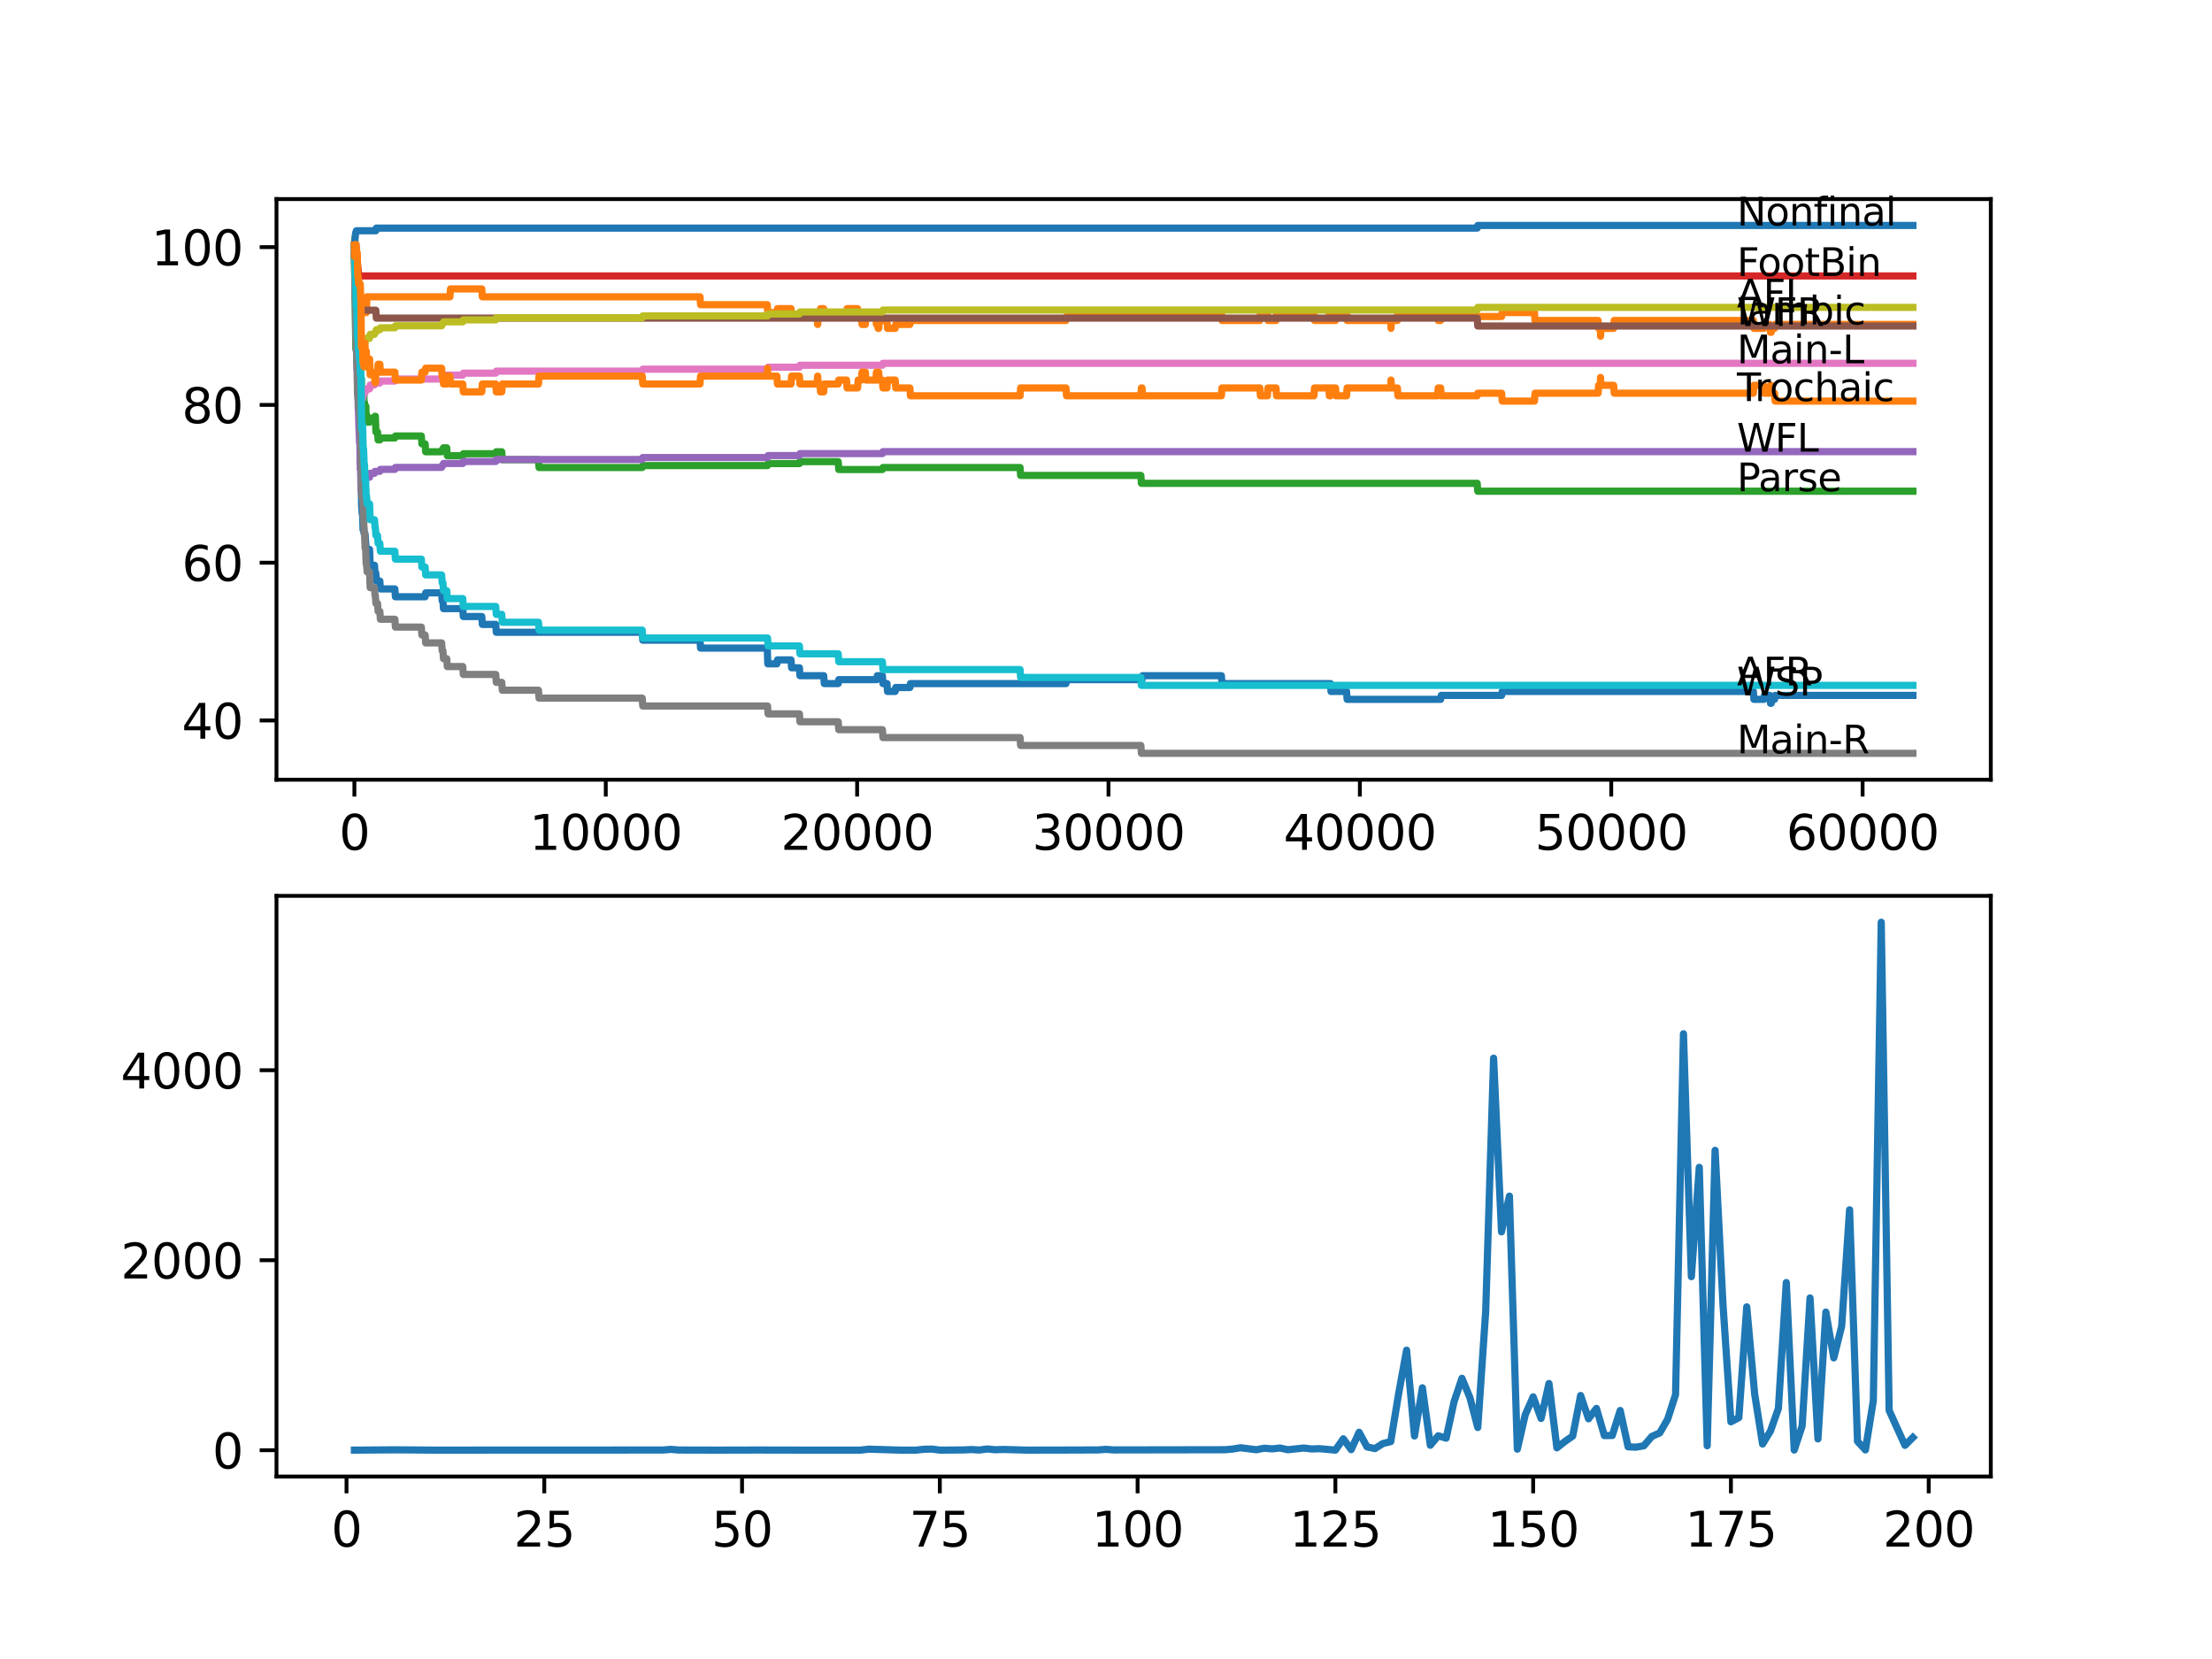 <?xml version="1.0" encoding="utf-8" standalone="no"?>
<!DOCTYPE svg PUBLIC "-//W3C//DTD SVG 1.1//EN"
  "http://www.w3.org/Graphics/SVG/1.1/DTD/svg11.dtd">
<svg xmlns:xlink="http://www.w3.org/1999/xlink" width="460.8pt" height="345.6pt" viewBox="0 0 460.8 345.6" xmlns="http://www.w3.org/2000/svg" version="1.1">
 <defs>
  <style type="text/css">*{stroke-linejoin: round; stroke-linecap: butt}</style>
 </defs>
 <g id="figure_1">
  <g id="patch_1">
   <path d="M 0 345.6 
L 460.8 345.6 
L 460.8 0 
L 0 0 
z
" style="fill: #ffffff"/>
  </g>
  <g id="axes_1">
   <g id="patch_2">
    <path d="M 57.6 162.432 
L 414.72 162.432 
L 414.72 41.472 
L 57.6 41.472 
z
" style="fill: #ffffff"/>
   </g>
   <g id="matplotlib.axis_1">
    <g id="xtick_1">
     <g id="line2d_1">
      <defs>
       <path id="m1943db942d" d="M 0 0 
L 0 3.5 
" style="stroke: #000000; stroke-width: 0.8"/>
      </defs>
      <g>
       <use xlink:href="#m1943db942d" x="73.827" y="162.432" style="stroke: #000000; stroke-width: 0.8"/>
      </g>
     </g>
     <g id="text_1">
      <!-- 0 -->
      <g transform="translate(70.646 177.03)scale(0.1 -0.1)">
       <defs>
        <path id="DejaVuSans-30" d="M 2034 4250 
Q 1547 4250 1301 3770 
Q 1056 3291 1056 2328 
Q 1056 1369 1301 889 
Q 1547 409 2034 409 
Q 2525 409 2770 889 
Q 3016 1369 3016 2328 
Q 3016 3291 2770 3770 
Q 2525 4250 2034 4250 
z
M 2034 4750 
Q 2819 4750 3233 4129 
Q 3647 3509 3647 2328 
Q 3647 1150 3233 529 
Q 2819 -91 2034 -91 
Q 1250 -91 836 529 
Q 422 1150 422 2328 
Q 422 3509 836 4129 
Q 1250 4750 2034 4750 
z
" transform="scale(0.016)"/>
       </defs>
       <use xlink:href="#DejaVuSans-30"/>
      </g>
     </g>
    </g>
    <g id="xtick_2">
     <g id="line2d_2">
      <g>
       <use xlink:href="#m1943db942d" x="126.192" y="162.432" style="stroke: #000000; stroke-width: 0.8"/>
      </g>
     </g>
     <g id="text_2">
      <!-- 10000 -->
      <g transform="translate(110.286 177.03)scale(0.1 -0.1)">
       <defs>
        <path id="DejaVuSans-31" d="M 794 531 
L 1825 531 
L 1825 4091 
L 703 3866 
L 703 4441 
L 1819 4666 
L 2450 4666 
L 2450 531 
L 3481 531 
L 3481 0 
L 794 0 
L 794 531 
z
" transform="scale(0.016)"/>
       </defs>
       <use xlink:href="#DejaVuSans-31"/>
       <use xlink:href="#DejaVuSans-30" x="63.623"/>
       <use xlink:href="#DejaVuSans-30" x="127.246"/>
       <use xlink:href="#DejaVuSans-30" x="190.869"/>
       <use xlink:href="#DejaVuSans-30" x="254.492"/>
      </g>
     </g>
    </g>
    <g id="xtick_3">
     <g id="line2d_3">
      <g>
       <use xlink:href="#m1943db942d" x="178.556" y="162.432" style="stroke: #000000; stroke-width: 0.8"/>
      </g>
     </g>
     <g id="text_3">
      <!-- 20000 -->
      <g transform="translate(162.65 177.03)scale(0.1 -0.1)">
       <defs>
        <path id="DejaVuSans-32" d="M 1228 531 
L 3431 531 
L 3431 0 
L 469 0 
L 469 531 
Q 828 903 1448 1529 
Q 2069 2156 2228 2338 
Q 2531 2678 2651 2914 
Q 2772 3150 2772 3378 
Q 2772 3750 2511 3984 
Q 2250 4219 1831 4219 
Q 1534 4219 1204 4116 
Q 875 4013 500 3803 
L 500 4441 
Q 881 4594 1212 4672 
Q 1544 4750 1819 4750 
Q 2544 4750 2975 4387 
Q 3406 4025 3406 3419 
Q 3406 3131 3298 2873 
Q 3191 2616 2906 2266 
Q 2828 2175 2409 1742 
Q 1991 1309 1228 531 
z
" transform="scale(0.016)"/>
       </defs>
       <use xlink:href="#DejaVuSans-32"/>
       <use xlink:href="#DejaVuSans-30" x="63.623"/>
       <use xlink:href="#DejaVuSans-30" x="127.246"/>
       <use xlink:href="#DejaVuSans-30" x="190.869"/>
       <use xlink:href="#DejaVuSans-30" x="254.492"/>
      </g>
     </g>
    </g>
    <g id="xtick_4">
     <g id="line2d_4">
      <g>
       <use xlink:href="#m1943db942d" x="230.921" y="162.432" style="stroke: #000000; stroke-width: 0.8"/>
      </g>
     </g>
     <g id="text_4">
      <!-- 30000 -->
      <g transform="translate(215.015 177.03)scale(0.1 -0.1)">
       <defs>
        <path id="DejaVuSans-33" d="M 2597 2516 
Q 3050 2419 3304 2112 
Q 3559 1806 3559 1356 
Q 3559 666 3084 287 
Q 2609 -91 1734 -91 
Q 1441 -91 1130 -33 
Q 819 25 488 141 
L 488 750 
Q 750 597 1062 519 
Q 1375 441 1716 441 
Q 2309 441 2620 675 
Q 2931 909 2931 1356 
Q 2931 1769 2642 2001 
Q 2353 2234 1838 2234 
L 1294 2234 
L 1294 2753 
L 1863 2753 
Q 2328 2753 2575 2939 
Q 2822 3125 2822 3475 
Q 2822 3834 2567 4026 
Q 2313 4219 1838 4219 
Q 1578 4219 1281 4162 
Q 984 4106 628 3988 
L 628 4550 
Q 988 4650 1302 4700 
Q 1616 4750 1894 4750 
Q 2613 4750 3031 4423 
Q 3450 4097 3450 3541 
Q 3450 3153 3228 2886 
Q 3006 2619 2597 2516 
z
" transform="scale(0.016)"/>
       </defs>
       <use xlink:href="#DejaVuSans-33"/>
       <use xlink:href="#DejaVuSans-30" x="63.623"/>
       <use xlink:href="#DejaVuSans-30" x="127.246"/>
       <use xlink:href="#DejaVuSans-30" x="190.869"/>
       <use xlink:href="#DejaVuSans-30" x="254.492"/>
      </g>
     </g>
    </g>
    <g id="xtick_5">
     <g id="line2d_5">
      <g>
       <use xlink:href="#m1943db942d" x="283.285" y="162.432" style="stroke: #000000; stroke-width: 0.8"/>
      </g>
     </g>
     <g id="text_5">
      <!-- 40000 -->
      <g transform="translate(267.379 177.03)scale(0.1 -0.1)">
       <defs>
        <path id="DejaVuSans-34" d="M 2419 4116 
L 825 1625 
L 2419 1625 
L 2419 4116 
z
M 2253 4666 
L 3047 4666 
L 3047 1625 
L 3713 1625 
L 3713 1100 
L 3047 1100 
L 3047 0 
L 2419 0 
L 2419 1100 
L 313 1100 
L 313 1709 
L 2253 4666 
z
" transform="scale(0.016)"/>
       </defs>
       <use xlink:href="#DejaVuSans-34"/>
       <use xlink:href="#DejaVuSans-30" x="63.623"/>
       <use xlink:href="#DejaVuSans-30" x="127.246"/>
       <use xlink:href="#DejaVuSans-30" x="190.869"/>
       <use xlink:href="#DejaVuSans-30" x="254.492"/>
      </g>
     </g>
    </g>
    <g id="xtick_6">
     <g id="line2d_6">
      <g>
       <use xlink:href="#m1943db942d" x="335.65" y="162.432" style="stroke: #000000; stroke-width: 0.8"/>
      </g>
     </g>
     <g id="text_6">
      <!-- 50000 -->
      <g transform="translate(319.744 177.03)scale(0.1 -0.1)">
       <defs>
        <path id="DejaVuSans-35" d="M 691 4666 
L 3169 4666 
L 3169 4134 
L 1269 4134 
L 1269 2991 
Q 1406 3038 1543 3061 
Q 1681 3084 1819 3084 
Q 2600 3084 3056 2656 
Q 3513 2228 3513 1497 
Q 3513 744 3044 326 
Q 2575 -91 1722 -91 
Q 1428 -91 1123 -41 
Q 819 9 494 109 
L 494 744 
Q 775 591 1075 516 
Q 1375 441 1709 441 
Q 2250 441 2565 725 
Q 2881 1009 2881 1497 
Q 2881 1984 2565 2268 
Q 2250 2553 1709 2553 
Q 1456 2553 1204 2497 
Q 953 2441 691 2322 
L 691 4666 
z
" transform="scale(0.016)"/>
       </defs>
       <use xlink:href="#DejaVuSans-35"/>
       <use xlink:href="#DejaVuSans-30" x="63.623"/>
       <use xlink:href="#DejaVuSans-30" x="127.246"/>
       <use xlink:href="#DejaVuSans-30" x="190.869"/>
       <use xlink:href="#DejaVuSans-30" x="254.492"/>
      </g>
     </g>
    </g>
    <g id="xtick_7">
     <g id="line2d_7">
      <g>
       <use xlink:href="#m1943db942d" x="388.014" y="162.432" style="stroke: #000000; stroke-width: 0.8"/>
      </g>
     </g>
     <g id="text_7">
      <!-- 60000 -->
      <g transform="translate(372.108 177.03)scale(0.1 -0.1)">
       <defs>
        <path id="DejaVuSans-36" d="M 2113 2584 
Q 1688 2584 1439 2293 
Q 1191 2003 1191 1497 
Q 1191 994 1439 701 
Q 1688 409 2113 409 
Q 2538 409 2786 701 
Q 3034 994 3034 1497 
Q 3034 2003 2786 2293 
Q 2538 2584 2113 2584 
z
M 3366 4563 
L 3366 3988 
Q 3128 4100 2886 4159 
Q 2644 4219 2406 4219 
Q 1781 4219 1451 3797 
Q 1122 3375 1075 2522 
Q 1259 2794 1537 2939 
Q 1816 3084 2150 3084 
Q 2853 3084 3261 2657 
Q 3669 2231 3669 1497 
Q 3669 778 3244 343 
Q 2819 -91 2113 -91 
Q 1303 -91 875 529 
Q 447 1150 447 2328 
Q 447 3434 972 4092 
Q 1497 4750 2381 4750 
Q 2619 4750 2861 4703 
Q 3103 4656 3366 4563 
z
" transform="scale(0.016)"/>
       </defs>
       <use xlink:href="#DejaVuSans-36"/>
       <use xlink:href="#DejaVuSans-30" x="63.623"/>
       <use xlink:href="#DejaVuSans-30" x="127.246"/>
       <use xlink:href="#DejaVuSans-30" x="190.869"/>
       <use xlink:href="#DejaVuSans-30" x="254.492"/>
      </g>
     </g>
    </g>
   </g>
   <g id="matplotlib.axis_2">
    <g id="ytick_1">
     <g id="line2d_8">
      <defs>
       <path id="meb89e29ffe" d="M 0 0 
L -3.5 0 
" style="stroke: #000000; stroke-width: 0.8"/>
      </defs>
      <g>
       <use xlink:href="#meb89e29ffe" x="57.6" y="150.086" style="stroke: #000000; stroke-width: 0.8"/>
      </g>
     </g>
     <g id="text_8">
      <!-- 40 -->
      <g transform="translate(37.875 153.885)scale(0.1 -0.1)">
       <use xlink:href="#DejaVuSans-34"/>
       <use xlink:href="#DejaVuSans-30" x="63.623"/>
      </g>
     </g>
    </g>
    <g id="ytick_2">
     <g id="line2d_9">
      <g>
       <use xlink:href="#meb89e29ffe" x="57.6" y="117.217" style="stroke: #000000; stroke-width: 0.8"/>
      </g>
     </g>
     <g id="text_9">
      <!-- 60 -->
      <g transform="translate(37.875 121.016)scale(0.1 -0.1)">
       <use xlink:href="#DejaVuSans-36"/>
       <use xlink:href="#DejaVuSans-30" x="63.623"/>
      </g>
     </g>
    </g>
    <g id="ytick_3">
     <g id="line2d_10">
      <g>
       <use xlink:href="#meb89e29ffe" x="57.6" y="84.347" style="stroke: #000000; stroke-width: 0.8"/>
      </g>
     </g>
     <g id="text_10">
      <!-- 80 -->
      <g transform="translate(37.875 88.147)scale(0.1 -0.1)">
       <defs>
        <path id="DejaVuSans-38" d="M 2034 2216 
Q 1584 2216 1326 1975 
Q 1069 1734 1069 1313 
Q 1069 891 1326 650 
Q 1584 409 2034 409 
Q 2484 409 2743 651 
Q 3003 894 3003 1313 
Q 3003 1734 2745 1975 
Q 2488 2216 2034 2216 
z
M 1403 2484 
Q 997 2584 770 2862 
Q 544 3141 544 3541 
Q 544 4100 942 4425 
Q 1341 4750 2034 4750 
Q 2731 4750 3128 4425 
Q 3525 4100 3525 3541 
Q 3525 3141 3298 2862 
Q 3072 2584 2669 2484 
Q 3125 2378 3379 2068 
Q 3634 1759 3634 1313 
Q 3634 634 3220 271 
Q 2806 -91 2034 -91 
Q 1263 -91 848 271 
Q 434 634 434 1313 
Q 434 1759 690 2068 
Q 947 2378 1403 2484 
z
M 1172 3481 
Q 1172 3119 1398 2916 
Q 1625 2713 2034 2713 
Q 2441 2713 2670 2916 
Q 2900 3119 2900 3481 
Q 2900 3844 2670 4047 
Q 2441 4250 2034 4250 
Q 1625 4250 1398 4047 
Q 1172 3844 1172 3481 
z
" transform="scale(0.016)"/>
       </defs>
       <use xlink:href="#DejaVuSans-38"/>
       <use xlink:href="#DejaVuSans-30" x="63.623"/>
      </g>
     </g>
    </g>
    <g id="ytick_4">
     <g id="line2d_11">
      <g>
       <use xlink:href="#meb89e29ffe" x="57.6" y="51.478" style="stroke: #000000; stroke-width: 0.8"/>
      </g>
     </g>
     <g id="text_11">
      <!-- 100 -->
      <g transform="translate(31.512 55.277)scale(0.1 -0.1)">
       <use xlink:href="#DejaVuSans-31"/>
       <use xlink:href="#DejaVuSans-30" x="63.623"/>
       <use xlink:href="#DejaVuSans-30" x="127.246"/>
      </g>
     </g>
    </g>
   </g>
   <g id="line2d_12">
    <path d="M 73.833 53.121 
L 73.854 52.3 
L 73.932 54.765 
L 73.937 54.765 
L 73.958 53.395 
L 74.011 57.093 
L 74.026 56.682 
L 74.047 56.682 
L 74.063 55.861 
L 74.074 59.147 
L 74.115 58.584 
L 74.241 63.514 
L 74.267 63.514 
L 74.335 70.088 
L 74.393 69.267 
L 74.398 69.267 
L 74.54 79.127 
L 74.576 79.127 
L 74.608 83.236 
L 74.692 81.593 
L 74.728 81.593 
L 74.849 84.88 
L 74.901 84.88 
L 74.98 89.81 
L 75.021 88.988 
L 75.027 88.988 
L 75.147 92.275 
L 75.178 92.275 
L 75.33 105.423 
L 75.336 105.423 
L 75.451 107.066 
L 75.535 107.066 
L 75.629 110.353 
L 75.65 109.532 
L 75.739 109.532 
L 75.854 111.175 
L 76.043 111.175 
L 76.158 112.818 
L 76.163 112.818 
L 76.278 114.462 
L 76.99 114.462 
L 77.111 117.749 
L 78.011 117.749 
L 78.127 119.392 
L 78.284 119.392 
L 78.399 121.036 
L 79.127 121.036 
L 79.242 122.679 
L 82.258 122.679 
L 82.373 124.323 
L 88.558 124.323 
L 88.673 123.501 
L 91.998 123.501 
L 92.113 125.144 
L 92.27 125.144 
L 92.385 126.788 
L 96.402 126.788 
L 96.517 128.431 
L 100.366 128.431 
L 100.481 130.075 
L 103.272 130.075 
L 103.387 131.718 
L 133.785 131.718 
L 133.9 133.362 
L 145.823 133.362 
L 145.939 135.005 
L 159.831 135.005 
L 159.951 138.292 
L 161.842 138.292 
L 161.957 137.47 
L 164.785 137.47 
L 164.9 139.114 
L 166.534 139.114 
L 166.649 140.757 
L 171.597 140.757 
L 171.712 142.401 
L 174.613 142.401 
L 174.729 141.579 
L 182.646 141.579 
L 182.761 140.757 
L 183.819 140.757 
L 183.934 142.401 
L 184.772 142.401 
L 184.887 144.044 
L 186.479 144.044 
L 186.594 143.223 
L 189.543 143.223 
L 189.658 142.401 
L 222.066 142.401 
L 222.181 141.579 
L 237.906 141.579 
L 238.022 140.757 
L 254.438 140.757 
L 254.553 142.401 
L 277.159 142.401 
L 277.274 144.044 
L 280.515 144.044 
L 280.631 145.688 
L 300.115 145.688 
L 300.231 144.866 
L 312.819 144.866 
L 312.934 144.044 
L 365.257 144.044 
L 365.372 145.688 
L 367.451 145.688 
L 367.566 144.866 
L 368.708 144.866 
L 368.823 146.51 
L 368.975 146.51 
L 369.09 145.688 
L 369.676 145.688 
L 369.792 144.866 
L 398.487 144.866 
L 398.487 144.866 
" clip-path="url(#pd64021a117)" style="fill: none; stroke: #1f77b4; stroke-width: 1.5; stroke-linecap: square"/>
   </g>
   <g id="line2d_13">
    <path d="M 73.833 51.478 
L 73.901 50.328 
L 73.927 52.793 
L 73.932 52.793 
L 73.943 52.793 
L 73.958 51.149 
L 74.053 51.971 
L 74.084 51.971 
L 74.199 53.614 
L 74.325 53.614 
L 74.419 58.545 
L 74.445 57.723 
L 74.461 57.723 
L 74.534 56.901 
L 74.54 58.545 
L 74.566 58.545 
L 74.576 58.545 
L 74.587 60.188 
L 74.618 57.723 
L 74.681 57.723 
L 74.728 57.723 
L 74.849 61.01 
L 74.901 61.01 
L 74.98 65.94 
L 75.021 65.119 
L 75.027 65.119 
L 75.048 66.762 
L 75.137 65.119 
L 75.163 65.119 
L 75.278 63.475 
L 75.959 63.475 
L 76.074 65.119 
L 76.315 65.119 
L 76.435 61.832 
L 93.731 61.832 
L 93.846 60.188 
L 100.366 60.188 
L 100.481 61.832 
L 145.823 61.832 
L 145.939 63.475 
L 159.831 63.475 
L 159.946 65.119 
L 161.842 65.119 
L 161.957 64.297 
L 164.785 64.297 
L 164.9 65.94 
L 170.21 65.94 
L 170.325 67.584 
L 170.34 67.584 
L 170.456 65.94 
L 170.817 65.94 
L 170.932 64.297 
L 171.597 64.297 
L 171.712 65.94 
L 176.347 65.94 
L 176.462 64.297 
L 178.651 64.297 
L 178.766 65.94 
L 179.457 65.94 
L 179.572 67.584 
L 180.269 67.584 
L 180.384 65.94 
L 182.458 65.94 
L 182.573 67.584 
L 182.646 67.584 
L 182.761 66.762 
L 182.814 66.762 
L 182.929 68.406 
L 183.06 68.406 
L 183.175 66.762 
L 184.772 66.762 
L 184.887 68.406 
L 186.479 68.406 
L 186.594 67.584 
L 189.543 67.584 
L 189.658 66.762 
L 222.066 66.762 
L 222.181 65.94 
L 237.906 65.94 
L 238.022 65.119 
L 254.438 65.119 
L 254.553 66.762 
L 262.455 66.762 
L 262.57 65.119 
L 264.021 65.119 
L 264.136 66.762 
L 265.817 66.762 
L 265.932 65.119 
L 273.718 65.119 
L 273.834 66.762 
L 276.818 66.762 
L 276.934 65.119 
L 277.159 65.119 
L 277.274 66.762 
L 278.217 66.762 
L 278.332 65.119 
L 280.515 65.119 
L 280.631 66.762 
L 289.758 66.762 
L 289.768 68.406 
L 289.868 66.762 
L 291.098 66.762 
L 291.213 65.119 
L 299.492 65.119 
L 299.607 66.762 
L 300.115 66.762 
L 300.231 65.94 
L 312.819 65.94 
L 312.934 65.119 
L 319.658 65.119 
L 319.773 66.762 
L 332.911 66.762 
L 333.026 68.406 
L 333.403 68.406 
L 333.419 70.049 
L 333.513 68.406 
L 336.153 68.406 
L 336.268 66.762 
L 365.257 66.762 
L 365.372 68.406 
L 367.451 68.406 
L 367.566 67.584 
L 368.708 67.584 
L 368.823 69.227 
L 368.975 69.227 
L 369.09 68.406 
L 369.676 68.406 
L 369.792 67.584 
L 398.487 67.584 
L 398.487 67.584 
" clip-path="url(#pd64021a117)" style="fill: none; stroke: #ff7f0e; stroke-width: 1.5; stroke-linecap: square"/>
   </g>
   <g id="line2d_14">
    <path d="M 73.833 53.121 
L 73.843 53.121 
L 73.985 62.982 
L 73.99 62.982 
L 74.131 72.608 
L 74.157 72.608 
L 74.267 72.197 
L 74.325 75.484 
L 74.383 74.937 
L 74.398 74.937 
L 74.403 74.389 
L 74.424 76.717 
L 74.493 76.306 
L 74.534 76.306 
L 74.587 75.21 
L 74.613 78.087 
L 74.728 79.73 
L 74.849 78.634 
L 74.901 78.634 
L 74.98 76.991 
L 75.011 78.634 
L 75.027 78.634 
L 75.069 78.087 
L 75.074 79.73 
L 75.126 79.73 
L 75.178 79.73 
L 75.189 81.373 
L 75.278 78.908 
L 75.283 78.908 
L 75.288 78.908 
L 75.336 82.195 
L 75.404 81.784 
L 75.535 81.784 
L 75.629 80.963 
L 75.634 82.606 
L 75.739 82.606 
L 75.812 82.195 
L 75.817 83.839 
L 75.833 83.839 
L 75.933 83.839 
L 76.043 85.482 
L 76.158 85.071 
L 76.163 85.071 
L 76.231 84.66 
L 76.236 86.304 
L 76.257 86.304 
L 76.362 86.304 
L 76.477 87.947 
L 76.99 87.947 
L 77.111 87.126 
L 78.011 87.126 
L 78.127 86.715 
L 78.195 86.715 
L 78.315 90.002 
L 78.65 90.002 
L 78.765 91.645 
L 79.127 91.645 
L 79.242 91.234 
L 82.258 91.234 
L 82.373 90.823 
L 87.772 90.823 
L 87.887 92.467 
L 88.558 92.467 
L 88.673 94.11 
L 91.998 94.11 
L 92.113 93.699 
L 92.27 93.699 
L 92.385 93.289 
L 93.066 93.289 
L 93.181 94.932 
L 96.402 94.932 
L 96.517 94.521 
L 103.272 94.521 
L 103.387 94.11 
L 104.524 94.11 
L 104.639 95.754 
L 112.174 95.754 
L 112.289 97.397 
L 133.785 97.397 
L 133.9 96.986 
L 159.889 96.986 
L 160.004 96.576 
L 166.534 96.576 
L 166.649 96.165 
L 174.613 96.165 
L 174.729 97.808 
L 183.819 97.808 
L 183.934 97.397 
L 212.499 97.397 
L 212.614 99.041 
L 237.66 99.041 
L 237.775 100.684 
L 307.729 100.684 
L 307.844 102.328 
L 398.487 102.328 
L 398.487 102.328 
" clip-path="url(#pd64021a117)" style="fill: none; stroke: #2ca02c; stroke-width: 1.5; stroke-linecap: square"/>
   </g>
   <g id="line2d_15">
    <path d="M 73.833 51.478 
L 73.974 51.478 
L 73.985 52.711 
L 74.089 50.915 
L 74.147 50.915 
L 74.262 52.558 
L 74.294 52.558 
L 74.409 54.201 
L 74.43 54.201 
L 74.545 55.845 
L 74.592 55.845 
L 74.707 57.488 
L 398.487 57.488 
L 398.487 57.488 
" clip-path="url(#pd64021a117)" style="fill: none; stroke: #d62728; stroke-width: 1.5; stroke-linecap: square"/>
   </g>
   <g id="line2d_16">
    <path d="M 73.833 51.478 
L 73.848 51.478 
L 73.906 50.821 
L 73.911 52.464 
L 73.932 52.464 
L 74.074 62.873 
L 74.131 61.898 
L 74.147 65.185 
L 74.157 65.185 
L 74.163 64.774 
L 74.178 68.061 
L 74.236 67.514 
L 74.257 67.514 
L 74.377 76.963 
L 74.393 76.553 
L 74.409 76.553 
L 74.419 76.142 
L 74.456 79.429 
L 74.477 79.018 
L 74.597 82.305 
L 74.608 81.894 
L 74.618 85.181 
L 74.665 85.181 
L 74.786 89.563 
L 74.796 89.563 
L 74.911 92.302 
L 74.943 92.302 
L 74.98 91.755 
L 75.006 96.685 
L 75.011 96.685 
L 75.016 96.685 
L 75.037 96.137 
L 75.042 97.781 
L 75.116 97.781 
L 75.21 102.3 
L 75.236 101.889 
L 75.241 101.889 
L 75.377 99.835 
L 75.398 99.835 
L 75.514 101.479 
L 75.535 101.479 
L 75.655 100.657 
L 75.739 100.657 
L 75.854 100.246 
L 76.043 100.246 
L 76.158 99.835 
L 76.163 99.835 
L 76.278 99.424 
L 76.99 99.424 
L 77.111 98.602 
L 78.011 98.602 
L 78.127 98.192 
L 79.127 98.192 
L 79.242 97.781 
L 82.258 97.781 
L 82.373 97.37 
L 91.998 97.37 
L 92.113 96.959 
L 92.27 96.959 
L 92.385 96.548 
L 96.402 96.548 
L 96.517 96.137 
L 103.272 96.137 
L 103.387 95.726 
L 133.785 95.726 
L 133.9 95.316 
L 159.889 95.316 
L 160.004 94.905 
L 166.534 94.905 
L 166.649 94.494 
L 183.819 94.494 
L 183.934 94.083 
L 398.487 94.083 
L 398.487 94.083 
" clip-path="url(#pd64021a117)" style="fill: none; stroke: #9467bd; stroke-width: 1.5; stroke-linecap: square"/>
   </g>
   <g id="line2d_17">
    <path d="M 73.833 53.121 
L 73.843 53.121 
L 73.974 59.695 
L 73.979 59.695 
L 74.1 62.982 
L 74.126 62.982 
L 74.241 64.626 
L 78.284 64.626 
L 78.399 66.269 
L 307.729 66.269 
L 307.844 67.913 
L 398.487 67.913 
L 398.487 67.913 
" clip-path="url(#pd64021a117)" style="fill: none; stroke: #8c564b; stroke-width: 1.5; stroke-linecap: square"/>
   </g>
   <g id="line2d_18">
    <path d="M 73.833 51.478 
L 73.848 51.478 
L 73.906 50.492 
L 73.911 52.135 
L 73.932 52.135 
L 74.068 60.353 
L 74.074 60.353 
L 74.131 59.378 
L 74.147 62.665 
L 74.163 61.433 
L 74.278 66.637 
L 74.283 65.815 
L 74.294 65.815 
L 74.309 64.994 
L 74.362 70.609 
L 74.377 69.787 
L 74.419 67.048 
L 74.477 69.102 
L 74.592 71.294 
L 74.608 70.061 
L 74.671 74.991 
L 74.676 74.991 
L 74.728 74.991 
L 74.733 74.443 
L 74.801 78.278 
L 74.812 77.73 
L 74.875 77.73 
L 74.901 79.374 
L 74.98 77.183 
L 74.985 78.826 
L 74.99 78.826 
L 75.006 82.113 
L 75.105 81.017 
L 75.116 81.017 
L 75.147 84.304 
L 75.231 83.483 
L 75.241 83.483 
L 75.377 81.428 
L 75.398 81.428 
L 75.514 83.072 
L 75.535 83.072 
L 75.655 82.25 
L 75.739 82.25 
L 75.854 81.839 
L 76.043 81.839 
L 76.158 81.428 
L 76.163 81.428 
L 76.278 81.017 
L 76.99 81.017 
L 77.111 80.196 
L 78.011 80.196 
L 78.127 79.785 
L 79.127 79.785 
L 79.242 79.374 
L 82.258 79.374 
L 82.373 78.963 
L 91.998 78.963 
L 92.113 78.552 
L 92.27 78.552 
L 92.385 78.141 
L 96.402 78.141 
L 96.517 77.73 
L 103.272 77.73 
L 103.387 77.32 
L 133.785 77.32 
L 133.9 76.909 
L 159.889 76.909 
L 160.004 76.498 
L 166.534 76.498 
L 166.649 76.087 
L 183.819 76.087 
L 183.934 75.676 
L 398.487 75.676 
L 398.487 75.676 
" clip-path="url(#pd64021a117)" style="fill: none; stroke: #e377c2; stroke-width: 1.5; stroke-linecap: square"/>
   </g>
   <g id="line2d_19">
    <path d="M 73.833 51.478 
L 73.848 51.478 
L 73.995 62.845 
L 74.016 62.845 
L 74.131 69.83 
L 74.142 69.008 
L 74.147 68.187 
L 74.215 73.117 
L 74.225 73.117 
L 74.257 73.117 
L 74.278 71.474 
L 74.299 74.76 
L 74.362 73.117 
L 74.477 82.156 
L 74.498 81.334 
L 74.592 81.334 
L 74.665 84.621 
L 74.707 83.8 
L 74.728 83.8 
L 74.843 86.265 
L 74.875 86.265 
L 74.943 85.443 
L 74.948 87.086 
L 74.98 87.086 
L 74.99 87.086 
L 75.006 85.443 
L 75.058 89.552 
L 75.084 89.552 
L 75.116 89.552 
L 75.147 87.908 
L 75.199 92.839 
L 75.21 92.017 
L 75.357 103.521 
L 75.398 103.521 
L 75.514 102.699 
L 75.535 102.699 
L 75.66 107.63 
L 75.739 107.63 
L 75.859 110.917 
L 75.933 110.917 
L 76.053 114.204 
L 76.163 114.204 
L 76.283 117.491 
L 76.362 117.491 
L 76.477 119.134 
L 76.99 119.134 
L 77.111 122.421 
L 78.011 122.421 
L 78.127 124.064 
L 78.195 124.064 
L 78.31 125.708 
L 78.65 125.708 
L 78.765 127.351 
L 79.127 127.351 
L 79.242 128.995 
L 82.258 128.995 
L 82.373 130.638 
L 87.772 130.638 
L 87.887 132.282 
L 88.558 132.282 
L 88.673 133.925 
L 91.998 133.925 
L 92.113 135.569 
L 92.27 135.569 
L 92.385 137.212 
L 93.066 137.212 
L 93.181 138.856 
L 96.402 138.856 
L 96.517 140.499 
L 103.272 140.499 
L 103.387 142.143 
L 104.524 142.143 
L 104.639 143.786 
L 112.174 143.786 
L 112.289 145.43 
L 133.785 145.43 
L 133.9 147.073 
L 159.889 147.073 
L 160.004 148.716 
L 166.534 148.716 
L 166.649 150.36 
L 174.613 150.36 
L 174.729 152.003 
L 183.819 152.003 
L 183.934 153.647 
L 212.499 153.647 
L 212.614 155.29 
L 237.66 155.29 
L 237.775 156.934 
L 398.487 156.934 
L 398.487 156.934 
" clip-path="url(#pd64021a117)" style="fill: none; stroke: #7f7f7f; stroke-width: 1.5; stroke-linecap: square"/>
   </g>
   <g id="line2d_20">
    <path d="M 73.833 51.067 
L 73.843 51.067 
L 73.906 49.533 
L 73.937 52.272 
L 74.063 57.203 
L 74.131 53.763 
L 74.168 57.461 
L 74.173 57.461 
L 74.278 60.2 
L 74.288 59.378 
L 74.294 59.378 
L 74.309 58.557 
L 74.362 63.35 
L 74.388 61.296 
L 74.398 61.296 
L 74.419 58.967 
L 74.482 62.665 
L 74.493 62.665 
L 74.534 62.665 
L 74.587 61.57 
L 74.618 65.267 
L 74.665 65.267 
L 74.786 68.554 
L 74.796 68.554 
L 74.901 71.294 
L 74.911 70.746 
L 74.943 70.746 
L 74.98 69.102 
L 75.006 74.033 
L 75.037 72.115 
L 75.147 75.402 
L 75.152 74.58 
L 75.178 74.58 
L 75.304 72.115 
L 75.309 72.115 
L 75.398 70.883 
L 75.404 72.526 
L 75.414 72.526 
L 75.535 72.526 
L 75.655 71.704 
L 75.739 71.704 
L 75.854 71.294 
L 76.043 71.294 
L 76.158 70.883 
L 76.163 70.883 
L 76.278 70.472 
L 76.99 70.472 
L 77.111 69.65 
L 78.011 69.65 
L 78.127 69.239 
L 78.284 69.239 
L 78.399 68.691 
L 79.127 68.691 
L 79.242 68.28 
L 82.258 68.28 
L 82.373 67.87 
L 91.998 67.87 
L 92.113 67.459 
L 92.27 67.459 
L 92.385 67.048 
L 96.402 67.048 
L 96.517 66.637 
L 103.272 66.637 
L 103.387 66.226 
L 133.785 66.226 
L 133.9 65.815 
L 159.889 65.815 
L 160.004 65.404 
L 166.534 65.404 
L 166.649 64.994 
L 183.819 64.994 
L 183.934 64.583 
L 307.729 64.583 
L 307.844 64.035 
L 398.487 64.035 
L 398.487 64.035 
" clip-path="url(#pd64021a117)" style="fill: none; stroke: #bcbd22; stroke-width: 1.5; stroke-linecap: square"/>
   </g>
   <g id="line2d_21">
    <path d="M 73.833 51.067 
L 73.848 51.067 
L 73.958 55.395 
L 73.969 54.847 
L 73.974 54.847 
L 73.979 54.436 
L 73.99 57.723 
L 74.042 57.312 
L 74.074 56.491 
L 74.163 62.243 
L 74.199 60.599 
L 74.215 63.886 
L 74.278 61.421 
L 74.403 67.173 
L 74.409 66.351 
L 74.477 70.46 
L 74.498 69.638 
L 74.592 69.638 
L 74.665 72.925 
L 74.707 72.103 
L 74.728 72.103 
L 74.843 74.569 
L 74.875 74.569 
L 74.943 73.747 
L 74.948 75.39 
L 74.98 75.39 
L 74.99 75.39 
L 75.006 73.747 
L 75.058 77.856 
L 75.089 77.034 
L 75.116 77.034 
L 75.147 75.39 
L 75.199 79.499 
L 75.21 78.677 
L 75.351 89.36 
L 75.398 89.36 
L 75.514 88.538 
L 75.535 88.538 
L 75.66 93.469 
L 75.739 93.469 
L 75.859 96.756 
L 75.933 96.756 
L 76.053 100.042 
L 76.163 100.042 
L 76.283 103.329 
L 76.362 103.329 
L 76.477 104.973 
L 76.99 104.973 
L 77.111 108.26 
L 78.011 108.26 
L 78.127 109.903 
L 78.195 109.903 
L 78.31 111.547 
L 78.65 111.547 
L 78.765 113.19 
L 79.127 113.19 
L 79.242 114.834 
L 82.258 114.834 
L 82.373 116.477 
L 87.772 116.477 
L 87.887 118.121 
L 88.558 118.121 
L 88.673 119.764 
L 91.998 119.764 
L 92.113 121.408 
L 92.27 121.408 
L 92.385 123.051 
L 93.066 123.051 
L 93.181 124.694 
L 96.402 124.694 
L 96.517 126.338 
L 103.272 126.338 
L 103.387 127.981 
L 104.524 127.981 
L 104.639 129.625 
L 112.174 129.625 
L 112.289 131.268 
L 133.785 131.268 
L 133.9 132.912 
L 159.889 132.912 
L 160.004 134.555 
L 166.534 134.555 
L 166.649 136.199 
L 174.613 136.199 
L 174.729 137.842 
L 183.819 137.842 
L 183.934 139.486 
L 212.499 139.486 
L 212.614 141.129 
L 237.66 141.129 
L 237.775 142.773 
L 398.487 142.773 
L 398.487 142.773 
" clip-path="url(#pd64021a117)" style="fill: none; stroke: #17becf; stroke-width: 1.5; stroke-linecap: square"/>
   </g>
   <g id="line2d_22">
    <path d="M 73.833 51.067 
L 73.843 51.067 
L 73.969 49.533 
L 73.979 49.533 
L 74.095 48.477 
L 74.126 48.477 
L 74.241 48.066 
L 78.284 48.066 
L 78.399 47.518 
L 307.729 47.518 
L 307.844 46.97 
L 398.487 46.97 
L 398.487 46.97 
" clip-path="url(#pd64021a117)" style="fill: none; stroke: #1f77b4; stroke-width: 1.5; stroke-linecap: square"/>
   </g>
   <g id="line2d_23">
    <path d="M 73.833 51.067 
L 73.901 53.478 
L 73.932 50.958 
L 73.948 52.601 
L 74.068 50.958 
L 74.157 50.958 
L 74.273 52.601 
L 74.409 52.601 
L 74.534 57.531 
L 74.597 57.531 
L 74.712 59.175 
L 75.048 59.175 
L 75.168 62.462 
L 75.189 62.462 
L 75.288 72.323 
L 75.325 70.679 
L 75.336 70.679 
L 75.451 72.323 
L 75.535 72.323 
L 75.629 75.61 
L 75.65 74.788 
L 75.739 74.788 
L 75.812 76.431 
L 75.849 74.788 
L 75.933 74.788 
L 76.043 71.501 
L 76.048 73.144 
L 76.163 73.144 
L 76.231 74.788 
L 76.273 73.144 
L 76.315 73.144 
L 76.362 76.431 
L 76.43 74.788 
L 76.99 74.788 
L 77.111 78.075 
L 78.011 78.075 
L 78.127 79.718 
L 78.195 79.718 
L 78.31 77.527 
L 78.65 77.527 
L 78.765 75.883 
L 79.127 75.883 
L 79.242 77.527 
L 82.258 77.527 
L 82.373 79.17 
L 87.772 79.17 
L 87.887 77.527 
L 88.558 77.527 
L 88.673 76.705 
L 91.998 76.705 
L 92.113 78.349 
L 92.27 78.349 
L 92.385 79.992 
L 93.066 79.992 
L 93.181 78.349 
L 93.731 78.349 
L 93.846 79.992 
L 96.402 79.992 
L 96.517 81.636 
L 100.366 81.636 
L 100.481 79.992 
L 103.272 79.992 
L 103.387 81.636 
L 104.524 81.636 
L 104.639 79.992 
L 112.174 79.992 
L 112.289 78.349 
L 133.785 78.349 
L 133.9 79.992 
L 145.823 79.992 
L 145.939 78.349 
L 159.831 78.349 
L 159.889 76.705 
L 159.941 78.349 
L 161.842 78.349 
L 161.957 79.992 
L 164.785 79.992 
L 164.9 78.349 
L 166.534 78.349 
L 166.649 79.992 
L 170.21 79.992 
L 170.325 78.349 
L 170.34 78.349 
L 170.456 79.992 
L 170.817 79.992 
L 170.932 81.636 
L 171.597 81.636 
L 171.712 79.992 
L 174.613 79.992 
L 174.729 79.17 
L 176.347 79.17 
L 176.462 80.814 
L 178.651 80.814 
L 178.766 79.17 
L 179.457 79.17 
L 179.572 77.527 
L 180.269 77.527 
L 180.384 79.17 
L 182.458 79.17 
L 182.573 77.527 
L 182.646 77.527 
L 182.761 79.17 
L 182.814 79.17 
L 182.929 77.527 
L 183.06 77.527 
L 183.175 79.17 
L 183.819 79.17 
L 183.934 80.814 
L 184.772 80.814 
L 184.887 79.17 
L 186.479 79.17 
L 186.594 80.814 
L 189.543 80.814 
L 189.658 82.457 
L 212.499 82.457 
L 212.614 80.814 
L 222.066 80.814 
L 222.181 82.457 
L 237.66 82.457 
L 237.775 80.814 
L 237.906 80.814 
L 238.022 82.457 
L 254.438 82.457 
L 254.553 80.814 
L 262.455 80.814 
L 262.57 82.457 
L 264.021 82.457 
L 264.136 80.814 
L 265.817 80.814 
L 265.932 82.457 
L 273.718 82.457 
L 273.834 80.814 
L 276.818 80.814 
L 276.934 82.457 
L 277.159 82.457 
L 277.274 80.814 
L 278.217 80.814 
L 278.332 82.457 
L 280.515 82.457 
L 280.631 80.814 
L 289.758 80.814 
L 289.768 79.17 
L 289.868 80.814 
L 291.098 80.814 
L 291.213 82.457 
L 299.492 82.457 
L 299.607 80.814 
L 300.115 80.814 
L 300.231 82.457 
L 307.729 82.457 
L 307.844 81.91 
L 312.819 81.91 
L 312.934 83.553 
L 319.658 83.553 
L 319.773 81.91 
L 332.911 81.91 
L 333.026 80.266 
L 333.403 80.266 
L 333.419 78.623 
L 333.513 80.266 
L 336.153 80.266 
L 336.268 81.91 
L 365.257 81.91 
L 365.372 80.266 
L 367.451 80.266 
L 367.566 81.91 
L 368.708 81.91 
L 368.823 80.266 
L 368.975 80.266 
L 369.09 81.91 
L 369.676 81.91 
L 369.792 83.553 
L 398.487 83.553 
L 398.487 83.553 
" clip-path="url(#pd64021a117)" style="fill: none; stroke: #ff7f0e; stroke-width: 1.5; stroke-linecap: square"/>
   </g>
   <g id="patch_3">
    <path d="M 57.6 162.432 
L 57.6 41.472 
" style="fill: none; stroke: #000000; stroke-width: 0.8; stroke-linejoin: miter; stroke-linecap: square"/>
   </g>
   <g id="patch_4">
    <path d="M 414.72 162.432 
L 414.72 41.472 
" style="fill: none; stroke: #000000; stroke-width: 0.8; stroke-linejoin: miter; stroke-linecap: square"/>
   </g>
   <g id="patch_5">
    <path d="M 57.6 162.432 
L 414.72 162.432 
" style="fill: none; stroke: #000000; stroke-width: 0.8; stroke-linejoin: miter; stroke-linecap: square"/>
   </g>
   <g id="patch_6">
    <path d="M 57.6 41.472 
L 414.72 41.472 
" style="fill: none; stroke: #000000; stroke-width: 0.8; stroke-linejoin: miter; stroke-linecap: square"/>
   </g>
   <g id="text_12">
    <!-- WSP -->
    <g transform="translate(361.832 144.866)scale(0.08 -0.08)">
     <defs>
      <path id="DejaVuSans-57" d="M 213 4666 
L 850 4666 
L 1831 722 
L 2809 4666 
L 3519 4666 
L 4500 722 
L 5478 4666 
L 6119 4666 
L 4947 0 
L 4153 0 
L 3169 4050 
L 2175 0 
L 1381 0 
L 213 4666 
z
" transform="scale(0.016)"/>
      <path id="DejaVuSans-53" d="M 3425 4513 
L 3425 3897 
Q 3066 4069 2747 4153 
Q 2428 4238 2131 4238 
Q 1616 4238 1336 4038 
Q 1056 3838 1056 3469 
Q 1056 3159 1242 3001 
Q 1428 2844 1947 2747 
L 2328 2669 
Q 3034 2534 3370 2195 
Q 3706 1856 3706 1288 
Q 3706 609 3251 259 
Q 2797 -91 1919 -91 
Q 1588 -91 1214 -16 
Q 841 59 441 206 
L 441 856 
Q 825 641 1194 531 
Q 1563 422 1919 422 
Q 2459 422 2753 634 
Q 3047 847 3047 1241 
Q 3047 1584 2836 1778 
Q 2625 1972 2144 2069 
L 1759 2144 
Q 1053 2284 737 2584 
Q 422 2884 422 3419 
Q 422 4038 858 4394 
Q 1294 4750 2059 4750 
Q 2388 4750 2728 4690 
Q 3069 4631 3425 4513 
z
" transform="scale(0.016)"/>
      <path id="DejaVuSans-50" d="M 1259 4147 
L 1259 2394 
L 2053 2394 
Q 2494 2394 2734 2622 
Q 2975 2850 2975 3272 
Q 2975 3691 2734 3919 
Q 2494 4147 2053 4147 
L 1259 4147 
z
M 628 4666 
L 2053 4666 
Q 2838 4666 3239 4311 
Q 3641 3956 3641 3272 
Q 3641 2581 3239 2228 
Q 2838 1875 2053 1875 
L 1259 1875 
L 1259 0 
L 628 0 
L 628 4666 
z
" transform="scale(0.016)"/>
     </defs>
     <use xlink:href="#DejaVuSans-57"/>
     <use xlink:href="#DejaVuSans-53" x="98.877"/>
     <use xlink:href="#DejaVuSans-50" x="162.354"/>
    </g>
   </g>
   <g id="text_13">
    <!-- Iambic -->
    <g transform="translate(361.832 67.584)scale(0.08 -0.08)">
     <defs>
      <path id="DejaVuSans-49" d="M 628 4666 
L 1259 4666 
L 1259 0 
L 628 0 
L 628 4666 
z
" transform="scale(0.016)"/>
      <path id="DejaVuSans-61" d="M 2194 1759 
Q 1497 1759 1228 1600 
Q 959 1441 959 1056 
Q 959 750 1161 570 
Q 1363 391 1709 391 
Q 2188 391 2477 730 
Q 2766 1069 2766 1631 
L 2766 1759 
L 2194 1759 
z
M 3341 1997 
L 3341 0 
L 2766 0 
L 2766 531 
Q 2569 213 2275 61 
Q 1981 -91 1556 -91 
Q 1019 -91 701 211 
Q 384 513 384 1019 
Q 384 1609 779 1909 
Q 1175 2209 1959 2209 
L 2766 2209 
L 2766 2266 
Q 2766 2663 2505 2880 
Q 2244 3097 1772 3097 
Q 1472 3097 1187 3025 
Q 903 2953 641 2809 
L 641 3341 
Q 956 3463 1253 3523 
Q 1550 3584 1831 3584 
Q 2591 3584 2966 3190 
Q 3341 2797 3341 1997 
z
" transform="scale(0.016)"/>
      <path id="DejaVuSans-6d" d="M 3328 2828 
Q 3544 3216 3844 3400 
Q 4144 3584 4550 3584 
Q 5097 3584 5394 3201 
Q 5691 2819 5691 2113 
L 5691 0 
L 5113 0 
L 5113 2094 
Q 5113 2597 4934 2840 
Q 4756 3084 4391 3084 
Q 3944 3084 3684 2787 
Q 3425 2491 3425 1978 
L 3425 0 
L 2847 0 
L 2847 2094 
Q 2847 2600 2669 2842 
Q 2491 3084 2119 3084 
Q 1678 3084 1418 2786 
Q 1159 2488 1159 1978 
L 1159 0 
L 581 0 
L 581 3500 
L 1159 3500 
L 1159 2956 
Q 1356 3278 1631 3431 
Q 1906 3584 2284 3584 
Q 2666 3584 2933 3390 
Q 3200 3197 3328 2828 
z
" transform="scale(0.016)"/>
      <path id="DejaVuSans-62" d="M 3116 1747 
Q 3116 2381 2855 2742 
Q 2594 3103 2138 3103 
Q 1681 3103 1420 2742 
Q 1159 2381 1159 1747 
Q 1159 1113 1420 752 
Q 1681 391 2138 391 
Q 2594 391 2855 752 
Q 3116 1113 3116 1747 
z
M 1159 2969 
Q 1341 3281 1617 3432 
Q 1894 3584 2278 3584 
Q 2916 3584 3314 3078 
Q 3713 2572 3713 1747 
Q 3713 922 3314 415 
Q 2916 -91 2278 -91 
Q 1894 -91 1617 61 
Q 1341 213 1159 525 
L 1159 0 
L 581 0 
L 581 4863 
L 1159 4863 
L 1159 2969 
z
" transform="scale(0.016)"/>
      <path id="DejaVuSans-69" d="M 603 3500 
L 1178 3500 
L 1178 0 
L 603 0 
L 603 3500 
z
M 603 4863 
L 1178 4863 
L 1178 4134 
L 603 4134 
L 603 4863 
z
" transform="scale(0.016)"/>
      <path id="DejaVuSans-63" d="M 3122 3366 
L 3122 2828 
Q 2878 2963 2633 3030 
Q 2388 3097 2138 3097 
Q 1578 3097 1268 2742 
Q 959 2388 959 1747 
Q 959 1106 1268 751 
Q 1578 397 2138 397 
Q 2388 397 2633 464 
Q 2878 531 3122 666 
L 3122 134 
Q 2881 22 2623 -34 
Q 2366 -91 2075 -91 
Q 1284 -91 818 406 
Q 353 903 353 1747 
Q 353 2603 823 3093 
Q 1294 3584 2113 3584 
Q 2378 3584 2631 3529 
Q 2884 3475 3122 3366 
z
" transform="scale(0.016)"/>
     </defs>
     <use xlink:href="#DejaVuSans-49"/>
     <use xlink:href="#DejaVuSans-61" x="29.492"/>
     <use xlink:href="#DejaVuSans-6d" x="90.771"/>
     <use xlink:href="#DejaVuSans-62" x="188.184"/>
     <use xlink:href="#DejaVuSans-69" x="251.66"/>
     <use xlink:href="#DejaVuSans-63" x="279.443"/>
    </g>
   </g>
   <g id="text_14">
    <!-- Parse -->
    <g transform="translate(361.832 102.328)scale(0.08 -0.08)">
     <defs>
      <path id="DejaVuSans-72" d="M 2631 2963 
Q 2534 3019 2420 3045 
Q 2306 3072 2169 3072 
Q 1681 3072 1420 2755 
Q 1159 2438 1159 1844 
L 1159 0 
L 581 0 
L 581 3500 
L 1159 3500 
L 1159 2956 
Q 1341 3275 1631 3429 
Q 1922 3584 2338 3584 
Q 2397 3584 2469 3576 
Q 2541 3569 2628 3553 
L 2631 2963 
z
" transform="scale(0.016)"/>
      <path id="DejaVuSans-73" d="M 2834 3397 
L 2834 2853 
Q 2591 2978 2328 3040 
Q 2066 3103 1784 3103 
Q 1356 3103 1142 2972 
Q 928 2841 928 2578 
Q 928 2378 1081 2264 
Q 1234 2150 1697 2047 
L 1894 2003 
Q 2506 1872 2764 1633 
Q 3022 1394 3022 966 
Q 3022 478 2636 193 
Q 2250 -91 1575 -91 
Q 1294 -91 989 -36 
Q 684 19 347 128 
L 347 722 
Q 666 556 975 473 
Q 1284 391 1588 391 
Q 1994 391 2212 530 
Q 2431 669 2431 922 
Q 2431 1156 2273 1281 
Q 2116 1406 1581 1522 
L 1381 1569 
Q 847 1681 609 1914 
Q 372 2147 372 2553 
Q 372 3047 722 3315 
Q 1072 3584 1716 3584 
Q 2034 3584 2315 3537 
Q 2597 3491 2834 3397 
z
" transform="scale(0.016)"/>
      <path id="DejaVuSans-65" d="M 3597 1894 
L 3597 1613 
L 953 1613 
Q 991 1019 1311 708 
Q 1631 397 2203 397 
Q 2534 397 2845 478 
Q 3156 559 3463 722 
L 3463 178 
Q 3153 47 2828 -22 
Q 2503 -91 2169 -91 
Q 1331 -91 842 396 
Q 353 884 353 1716 
Q 353 2575 817 3079 
Q 1281 3584 2069 3584 
Q 2775 3584 3186 3129 
Q 3597 2675 3597 1894 
z
M 3022 2063 
Q 3016 2534 2758 2815 
Q 2500 3097 2075 3097 
Q 1594 3097 1305 2825 
Q 1016 2553 972 2059 
L 3022 2063 
z
" transform="scale(0.016)"/>
     </defs>
     <use xlink:href="#DejaVuSans-50"/>
     <use xlink:href="#DejaVuSans-61" x="55.803"/>
     <use xlink:href="#DejaVuSans-72" x="117.082"/>
     <use xlink:href="#DejaVuSans-73" x="158.195"/>
     <use xlink:href="#DejaVuSans-65" x="210.295"/>
    </g>
   </g>
   <g id="text_15">
    <!-- FootBin -->
    <g transform="translate(361.832 57.488)scale(0.08 -0.08)">
     <defs>
      <path id="DejaVuSans-46" d="M 628 4666 
L 3309 4666 
L 3309 4134 
L 1259 4134 
L 1259 2759 
L 3109 2759 
L 3109 2228 
L 1259 2228 
L 1259 0 
L 628 0 
L 628 4666 
z
" transform="scale(0.016)"/>
      <path id="DejaVuSans-6f" d="M 1959 3097 
Q 1497 3097 1228 2736 
Q 959 2375 959 1747 
Q 959 1119 1226 758 
Q 1494 397 1959 397 
Q 2419 397 2687 759 
Q 2956 1122 2956 1747 
Q 2956 2369 2687 2733 
Q 2419 3097 1959 3097 
z
M 1959 3584 
Q 2709 3584 3137 3096 
Q 3566 2609 3566 1747 
Q 3566 888 3137 398 
Q 2709 -91 1959 -91 
Q 1206 -91 779 398 
Q 353 888 353 1747 
Q 353 2609 779 3096 
Q 1206 3584 1959 3584 
z
" transform="scale(0.016)"/>
      <path id="DejaVuSans-74" d="M 1172 4494 
L 1172 3500 
L 2356 3500 
L 2356 3053 
L 1172 3053 
L 1172 1153 
Q 1172 725 1289 603 
Q 1406 481 1766 481 
L 2356 481 
L 2356 0 
L 1766 0 
Q 1100 0 847 248 
Q 594 497 594 1153 
L 594 3053 
L 172 3053 
L 172 3500 
L 594 3500 
L 594 4494 
L 1172 4494 
z
" transform="scale(0.016)"/>
      <path id="DejaVuSans-42" d="M 1259 2228 
L 1259 519 
L 2272 519 
Q 2781 519 3026 730 
Q 3272 941 3272 1375 
Q 3272 1813 3026 2020 
Q 2781 2228 2272 2228 
L 1259 2228 
z
M 1259 4147 
L 1259 2741 
L 2194 2741 
Q 2656 2741 2882 2914 
Q 3109 3088 3109 3444 
Q 3109 3797 2882 3972 
Q 2656 4147 2194 4147 
L 1259 4147 
z
M 628 4666 
L 2241 4666 
Q 2963 4666 3353 4366 
Q 3744 4066 3744 3513 
Q 3744 3084 3544 2831 
Q 3344 2578 2956 2516 
Q 3422 2416 3680 2098 
Q 3938 1781 3938 1306 
Q 3938 681 3513 340 
Q 3088 0 2303 0 
L 628 0 
L 628 4666 
z
" transform="scale(0.016)"/>
      <path id="DejaVuSans-6e" d="M 3513 2113 
L 3513 0 
L 2938 0 
L 2938 2094 
Q 2938 2591 2744 2837 
Q 2550 3084 2163 3084 
Q 1697 3084 1428 2787 
Q 1159 2491 1159 1978 
L 1159 0 
L 581 0 
L 581 3500 
L 1159 3500 
L 1159 2956 
Q 1366 3272 1645 3428 
Q 1925 3584 2291 3584 
Q 2894 3584 3203 3211 
Q 3513 2838 3513 2113 
z
" transform="scale(0.016)"/>
     </defs>
     <use xlink:href="#DejaVuSans-46"/>
     <use xlink:href="#DejaVuSans-6f" x="53.895"/>
     <use xlink:href="#DejaVuSans-6f" x="115.076"/>
     <use xlink:href="#DejaVuSans-74" x="176.258"/>
     <use xlink:href="#DejaVuSans-42" x="215.467"/>
     <use xlink:href="#DejaVuSans-69" x="284.07"/>
     <use xlink:href="#DejaVuSans-6e" x="311.854"/>
    </g>
   </g>
   <g id="text_16">
    <!-- WFL -->
    <g transform="translate(361.832 94.083)scale(0.08 -0.08)">
     <defs>
      <path id="DejaVuSans-4c" d="M 628 4666 
L 1259 4666 
L 1259 531 
L 3531 531 
L 3531 0 
L 628 0 
L 628 4666 
z
" transform="scale(0.016)"/>
     </defs>
     <use xlink:href="#DejaVuSans-57"/>
     <use xlink:href="#DejaVuSans-46" x="98.877"/>
     <use xlink:href="#DejaVuSans-4c" x="156.396"/>
    </g>
   </g>
   <g id="text_17">
    <!-- WFR -->
    <g transform="translate(361.832 67.913)scale(0.08 -0.08)">
     <defs>
      <path id="DejaVuSans-52" d="M 2841 2188 
Q 3044 2119 3236 1894 
Q 3428 1669 3622 1275 
L 4263 0 
L 3584 0 
L 2988 1197 
Q 2756 1666 2539 1819 
Q 2322 1972 1947 1972 
L 1259 1972 
L 1259 0 
L 628 0 
L 628 4666 
L 2053 4666 
Q 2853 4666 3247 4331 
Q 3641 3997 3641 3322 
Q 3641 2881 3436 2590 
Q 3231 2300 2841 2188 
z
M 1259 4147 
L 1259 2491 
L 2053 2491 
Q 2509 2491 2742 2702 
Q 2975 2913 2975 3322 
Q 2975 3731 2742 3939 
Q 2509 4147 2053 4147 
L 1259 4147 
z
" transform="scale(0.016)"/>
     </defs>
     <use xlink:href="#DejaVuSans-57"/>
     <use xlink:href="#DejaVuSans-46" x="98.877"/>
     <use xlink:href="#DejaVuSans-52" x="156.396"/>
    </g>
   </g>
   <g id="text_18">
    <!-- Main-L -->
    <g transform="translate(361.832 75.676)scale(0.08 -0.08)">
     <defs>
      <path id="DejaVuSans-4d" d="M 628 4666 
L 1569 4666 
L 2759 1491 
L 3956 4666 
L 4897 4666 
L 4897 0 
L 4281 0 
L 4281 4097 
L 3078 897 
L 2444 897 
L 1241 4097 
L 1241 0 
L 628 0 
L 628 4666 
z
" transform="scale(0.016)"/>
      <path id="DejaVuSans-2d" d="M 313 2009 
L 1997 2009 
L 1997 1497 
L 313 1497 
L 313 2009 
z
" transform="scale(0.016)"/>
     </defs>
     <use xlink:href="#DejaVuSans-4d"/>
     <use xlink:href="#DejaVuSans-61" x="86.279"/>
     <use xlink:href="#DejaVuSans-69" x="147.559"/>
     <use xlink:href="#DejaVuSans-6e" x="175.342"/>
     <use xlink:href="#DejaVuSans-2d" x="238.721"/>
     <use xlink:href="#DejaVuSans-4c" x="274.805"/>
    </g>
   </g>
   <g id="text_19">
    <!-- Main-R -->
    <g transform="translate(361.832 156.934)scale(0.08 -0.08)">
     <use xlink:href="#DejaVuSans-4d"/>
     <use xlink:href="#DejaVuSans-61" x="86.279"/>
     <use xlink:href="#DejaVuSans-69" x="147.559"/>
     <use xlink:href="#DejaVuSans-6e" x="175.342"/>
     <use xlink:href="#DejaVuSans-2d" x="238.721"/>
     <use xlink:href="#DejaVuSans-52" x="274.805"/>
    </g>
   </g>
   <g id="text_20">
    <!-- AFL -->
    <g transform="translate(361.832 64.035)scale(0.08 -0.08)">
     <defs>
      <path id="DejaVuSans-41" d="M 2188 4044 
L 1331 1722 
L 3047 1722 
L 2188 4044 
z
M 1831 4666 
L 2547 4666 
L 4325 0 
L 3669 0 
L 3244 1197 
L 1141 1197 
L 716 0 
L 50 0 
L 1831 4666 
z
" transform="scale(0.016)"/>
     </defs>
     <use xlink:href="#DejaVuSans-41"/>
     <use xlink:href="#DejaVuSans-46" x="68.408"/>
     <use xlink:href="#DejaVuSans-4c" x="125.928"/>
    </g>
   </g>
   <g id="text_21">
    <!-- AFR -->
    <g transform="translate(361.832 142.773)scale(0.08 -0.08)">
     <use xlink:href="#DejaVuSans-41"/>
     <use xlink:href="#DejaVuSans-46" x="68.408"/>
     <use xlink:href="#DejaVuSans-52" x="125.928"/>
    </g>
   </g>
   <g id="text_22">
    <!-- Nonfinal -->
    <g transform="translate(361.832 46.97)scale(0.08 -0.08)">
     <defs>
      <path id="DejaVuSans-4e" d="M 628 4666 
L 1478 4666 
L 3547 763 
L 3547 4666 
L 4159 4666 
L 4159 0 
L 3309 0 
L 1241 3903 
L 1241 0 
L 628 0 
L 628 4666 
z
" transform="scale(0.016)"/>
      <path id="DejaVuSans-66" d="M 2375 4863 
L 2375 4384 
L 1825 4384 
Q 1516 4384 1395 4259 
Q 1275 4134 1275 3809 
L 1275 3500 
L 2222 3500 
L 2222 3053 
L 1275 3053 
L 1275 0 
L 697 0 
L 697 3053 
L 147 3053 
L 147 3500 
L 697 3500 
L 697 3744 
Q 697 4328 969 4595 
Q 1241 4863 1831 4863 
L 2375 4863 
z
" transform="scale(0.016)"/>
      <path id="DejaVuSans-6c" d="M 603 4863 
L 1178 4863 
L 1178 0 
L 603 0 
L 603 4863 
z
" transform="scale(0.016)"/>
     </defs>
     <use xlink:href="#DejaVuSans-4e"/>
     <use xlink:href="#DejaVuSans-6f" x="74.805"/>
     <use xlink:href="#DejaVuSans-6e" x="135.986"/>
     <use xlink:href="#DejaVuSans-66" x="199.365"/>
     <use xlink:href="#DejaVuSans-69" x="234.57"/>
     <use xlink:href="#DejaVuSans-6e" x="262.354"/>
     <use xlink:href="#DejaVuSans-61" x="325.732"/>
     <use xlink:href="#DejaVuSans-6c" x="387.012"/>
    </g>
   </g>
   <g id="text_23">
    <!-- Trochaic -->
    <g transform="translate(361.832 83.553)scale(0.08 -0.08)">
     <defs>
      <path id="DejaVuSans-54" d="M -19 4666 
L 3928 4666 
L 3928 4134 
L 2272 4134 
L 2272 0 
L 1638 0 
L 1638 4134 
L -19 4134 
L -19 4666 
z
" transform="scale(0.016)"/>
      <path id="DejaVuSans-68" d="M 3513 2113 
L 3513 0 
L 2938 0 
L 2938 2094 
Q 2938 2591 2744 2837 
Q 2550 3084 2163 3084 
Q 1697 3084 1428 2787 
Q 1159 2491 1159 1978 
L 1159 0 
L 581 0 
L 581 4863 
L 1159 4863 
L 1159 2956 
Q 1366 3272 1645 3428 
Q 1925 3584 2291 3584 
Q 2894 3584 3203 3211 
Q 3513 2838 3513 2113 
z
" transform="scale(0.016)"/>
     </defs>
     <use xlink:href="#DejaVuSans-54"/>
     <use xlink:href="#DejaVuSans-72" x="46.334"/>
     <use xlink:href="#DejaVuSans-6f" x="85.197"/>
     <use xlink:href="#DejaVuSans-63" x="146.379"/>
     <use xlink:href="#DejaVuSans-68" x="201.359"/>
     <use xlink:href="#DejaVuSans-61" x="264.738"/>
     <use xlink:href="#DejaVuSans-69" x="326.018"/>
     <use xlink:href="#DejaVuSans-63" x="353.801"/>
    </g>
   </g>
  </g>
  <g id="axes_2">
   <g id="patch_7">
    <path d="M 57.6 307.584 
L 414.72 307.584 
L 414.72 186.624 
L 57.6 186.624 
z
" style="fill: #ffffff"/>
   </g>
   <g id="matplotlib.axis_3">
    <g id="xtick_8">
     <g id="line2d_24">
      <g>
       <use xlink:href="#m1943db942d" x="72.185" y="307.584" style="stroke: #000000; stroke-width: 0.8"/>
      </g>
     </g>
     <g id="text_24">
      <!-- 0 -->
      <g transform="translate(69.003 322.182)scale(0.1 -0.1)">
       <use xlink:href="#DejaVuSans-30"/>
      </g>
     </g>
    </g>
    <g id="xtick_9">
     <g id="line2d_25">
      <g>
       <use xlink:href="#m1943db942d" x="113.385" y="307.584" style="stroke: #000000; stroke-width: 0.8"/>
      </g>
     </g>
     <g id="text_25">
      <!-- 25 -->
      <g transform="translate(107.022 322.182)scale(0.1 -0.1)">
       <use xlink:href="#DejaVuSans-32"/>
       <use xlink:href="#DejaVuSans-35" x="63.623"/>
      </g>
     </g>
    </g>
    <g id="xtick_10">
     <g id="line2d_26">
      <g>
       <use xlink:href="#m1943db942d" x="154.584" y="307.584" style="stroke: #000000; stroke-width: 0.8"/>
      </g>
     </g>
     <g id="text_26">
      <!-- 50 -->
      <g transform="translate(148.222 322.182)scale(0.1 -0.1)">
       <use xlink:href="#DejaVuSans-35"/>
       <use xlink:href="#DejaVuSans-30" x="63.623"/>
      </g>
     </g>
    </g>
    <g id="xtick_11">
     <g id="line2d_27">
      <g>
       <use xlink:href="#m1943db942d" x="195.784" y="307.584" style="stroke: #000000; stroke-width: 0.8"/>
      </g>
     </g>
     <g id="text_27">
      <!-- 75 -->
      <g transform="translate(189.422 322.182)scale(0.1 -0.1)">
       <defs>
        <path id="DejaVuSans-37" d="M 525 4666 
L 3525 4666 
L 3525 4397 
L 1831 0 
L 1172 0 
L 2766 4134 
L 525 4134 
L 525 4666 
z
" transform="scale(0.016)"/>
       </defs>
       <use xlink:href="#DejaVuSans-37"/>
       <use xlink:href="#DejaVuSans-35" x="63.623"/>
      </g>
     </g>
    </g>
    <g id="xtick_12">
     <g id="line2d_28">
      <g>
       <use xlink:href="#m1943db942d" x="236.984" y="307.584" style="stroke: #000000; stroke-width: 0.8"/>
      </g>
     </g>
     <g id="text_28">
      <!-- 100 -->
      <g transform="translate(227.44 322.182)scale(0.1 -0.1)">
       <use xlink:href="#DejaVuSans-31"/>
       <use xlink:href="#DejaVuSans-30" x="63.623"/>
       <use xlink:href="#DejaVuSans-30" x="127.246"/>
      </g>
     </g>
    </g>
    <g id="xtick_13">
     <g id="line2d_29">
      <g>
       <use xlink:href="#m1943db942d" x="278.184" y="307.584" style="stroke: #000000; stroke-width: 0.8"/>
      </g>
     </g>
     <g id="text_29">
      <!-- 125 -->
      <g transform="translate(268.64 322.182)scale(0.1 -0.1)">
       <use xlink:href="#DejaVuSans-31"/>
       <use xlink:href="#DejaVuSans-32" x="63.623"/>
       <use xlink:href="#DejaVuSans-35" x="127.246"/>
      </g>
     </g>
    </g>
    <g id="xtick_14">
     <g id="line2d_30">
      <g>
       <use xlink:href="#m1943db942d" x="319.384" y="307.584" style="stroke: #000000; stroke-width: 0.8"/>
      </g>
     </g>
     <g id="text_30">
      <!-- 150 -->
      <g transform="translate(309.84 322.182)scale(0.1 -0.1)">
       <use xlink:href="#DejaVuSans-31"/>
       <use xlink:href="#DejaVuSans-35" x="63.623"/>
       <use xlink:href="#DejaVuSans-30" x="127.246"/>
      </g>
     </g>
    </g>
    <g id="xtick_15">
     <g id="line2d_31">
      <g>
       <use xlink:href="#m1943db942d" x="360.583" y="307.584" style="stroke: #000000; stroke-width: 0.8"/>
      </g>
     </g>
     <g id="text_31">
      <!-- 175 -->
      <g transform="translate(351.04 322.182)scale(0.1 -0.1)">
       <use xlink:href="#DejaVuSans-31"/>
       <use xlink:href="#DejaVuSans-37" x="63.623"/>
       <use xlink:href="#DejaVuSans-35" x="127.246"/>
      </g>
     </g>
    </g>
    <g id="xtick_16">
     <g id="line2d_32">
      <g>
       <use xlink:href="#m1943db942d" x="401.783" y="307.584" style="stroke: #000000; stroke-width: 0.8"/>
      </g>
     </g>
     <g id="text_32">
      <!-- 200 -->
      <g transform="translate(392.24 322.182)scale(0.1 -0.1)">
       <use xlink:href="#DejaVuSans-32"/>
       <use xlink:href="#DejaVuSans-30" x="63.623"/>
       <use xlink:href="#DejaVuSans-30" x="127.246"/>
      </g>
     </g>
    </g>
   </g>
   <g id="matplotlib.axis_4">
    <g id="ytick_5">
     <g id="line2d_33">
      <g>
       <use xlink:href="#meb89e29ffe" x="57.6" y="302.106" style="stroke: #000000; stroke-width: 0.8"/>
      </g>
     </g>
     <g id="text_33">
      <!-- 0 -->
      <g transform="translate(44.237 305.905)scale(0.1 -0.1)">
       <use xlink:href="#DejaVuSans-30"/>
      </g>
     </g>
    </g>
    <g id="ytick_6">
     <g id="line2d_34">
      <g>
       <use xlink:href="#meb89e29ffe" x="57.6" y="262.529" style="stroke: #000000; stroke-width: 0.8"/>
      </g>
     </g>
     <g id="text_34">
      <!-- 2000 -->
      <g transform="translate(25.15 266.328)scale(0.1 -0.1)">
       <use xlink:href="#DejaVuSans-32"/>
       <use xlink:href="#DejaVuSans-30" x="63.623"/>
       <use xlink:href="#DejaVuSans-30" x="127.246"/>
       <use xlink:href="#DejaVuSans-30" x="190.869"/>
      </g>
     </g>
    </g>
    <g id="ytick_7">
     <g id="line2d_35">
      <g>
       <use xlink:href="#meb89e29ffe" x="57.6" y="222.952" style="stroke: #000000; stroke-width: 0.8"/>
      </g>
     </g>
     <g id="text_35">
      <!-- 4000 -->
      <g transform="translate(25.15 226.752)scale(0.1 -0.1)">
       <use xlink:href="#DejaVuSans-34"/>
       <use xlink:href="#DejaVuSans-30" x="63.623"/>
       <use xlink:href="#DejaVuSans-30" x="127.246"/>
       <use xlink:href="#DejaVuSans-30" x="190.869"/>
      </g>
     </g>
    </g>
   </g>
   <g id="line2d_36">
    <path d="M 73.833 302.086 
L 82.073 302.026 
L 85.369 302.046 
L 90.313 302.086 
L 138.104 302.066 
L 139.752 301.928 
L 141.4 302.066 
L 149.64 302.086 
L 157.88 302.066 
L 167.768 302.086 
L 179.304 302.086 
L 180.952 301.888 
L 187.544 302.086 
L 190.84 302.086 
L 192.488 301.908 
L 194.136 301.868 
L 195.784 302.086 
L 200.728 302.046 
L 202.376 301.967 
L 204.024 302.066 
L 205.672 301.848 
L 207.32 302.007 
L 208.968 301.947 
L 213.912 302.086 
L 223.8 302.066 
L 228.744 302.046 
L 230.392 301.928 
L 232.04 302.046 
L 255.112 302.007 
L 256.76 301.868 
L 258.408 301.591 
L 261.704 302.007 
L 263.352 301.69 
L 265 301.829 
L 266.648 301.65 
L 268.296 302.007 
L 271.592 301.65 
L 273.24 301.848 
L 274.888 301.789 
L 278.184 302.086 
L 279.832 299.731 
L 281.48 301.987 
L 283.128 298.366 
L 284.776 301.413 
L 286.424 301.769 
L 288.072 300.72 
L 289.72 300.305 
L 291.368 290.272 
L 293.016 281.269 
L 294.664 299.137 
L 296.312 289.105 
L 297.96 301.077 
L 299.608 299.098 
L 301.256 299.592 
L 302.904 292.014 
L 304.552 287.126 
L 306.2 291.123 
L 307.848 297.376 
L 309.496 273.195 
L 311.144 220.439 
L 312.792 256.612 
L 314.44 249.172 
L 316.088 301.888 
L 317.736 294.725 
L 319.384 290.985 
L 321.032 295.496 
L 322.68 288.214 
L 324.328 301.611 
L 325.976 300.305 
L 327.624 299.157 
L 329.272 290.708 
L 330.92 295.556 
L 332.568 293.399 
L 334.216 299.058 
L 335.864 299.038 
L 337.512 293.834 
L 339.16 301.393 
L 340.808 301.472 
L 342.456 301.176 
L 344.104 299.236 
L 345.752 298.504 
L 347.4 295.655 
L 349.047 290.529 
L 350.695 215.354 
L 352.343 265.952 
L 353.991 243.176 
L 355.639 301.176 
L 357.287 239.634 
L 358.935 271.81 
L 360.583 296.189 
L 362.231 295.318 
L 363.879 272.245 
L 365.527 290.391 
L 367.175 300.819 
L 368.823 298.108 
L 370.471 293.419 
L 372.119 267.179 
L 373.767 302.066 
L 375.415 297.079 
L 377.063 270.385 
L 378.711 299.751 
L 380.359 273.333 
L 382.007 282.871 
L 383.655 276.262 
L 385.303 252.021 
L 386.951 300.246 
L 388.599 302.046 
L 390.247 291.776 
L 391.895 192.122 
L 393.543 293.814 
L 396.839 301.096 
L 398.487 299.454 
L 398.487 299.454 
" clip-path="url(#pdbb637a57b)" style="fill: none; stroke: #1f77b4; stroke-width: 1.5; stroke-linecap: square"/>
   </g>
   <g id="patch_8">
    <path d="M 57.6 307.584 
L 57.6 186.624 
" style="fill: none; stroke: #000000; stroke-width: 0.8; stroke-linejoin: miter; stroke-linecap: square"/>
   </g>
   <g id="patch_9">
    <path d="M 414.72 307.584 
L 414.72 186.624 
" style="fill: none; stroke: #000000; stroke-width: 0.8; stroke-linejoin: miter; stroke-linecap: square"/>
   </g>
   <g id="patch_10">
    <path d="M 57.6 307.584 
L 414.72 307.584 
" style="fill: none; stroke: #000000; stroke-width: 0.8; stroke-linejoin: miter; stroke-linecap: square"/>
   </g>
   <g id="patch_11">
    <path d="M 57.6 186.624 
L 414.72 186.624 
" style="fill: none; stroke: #000000; stroke-width: 0.8; stroke-linejoin: miter; stroke-linecap: square"/>
   </g>
  </g>
 </g>
 <defs>
  <clipPath id="pd64021a117">
   <rect x="57.6" y="41.472" width="357.12" height="120.96"/>
  </clipPath>
  <clipPath id="pdbb637a57b">
   <rect x="57.6" y="186.624" width="357.12" height="120.96"/>
  </clipPath>
 </defs>
</svg>
